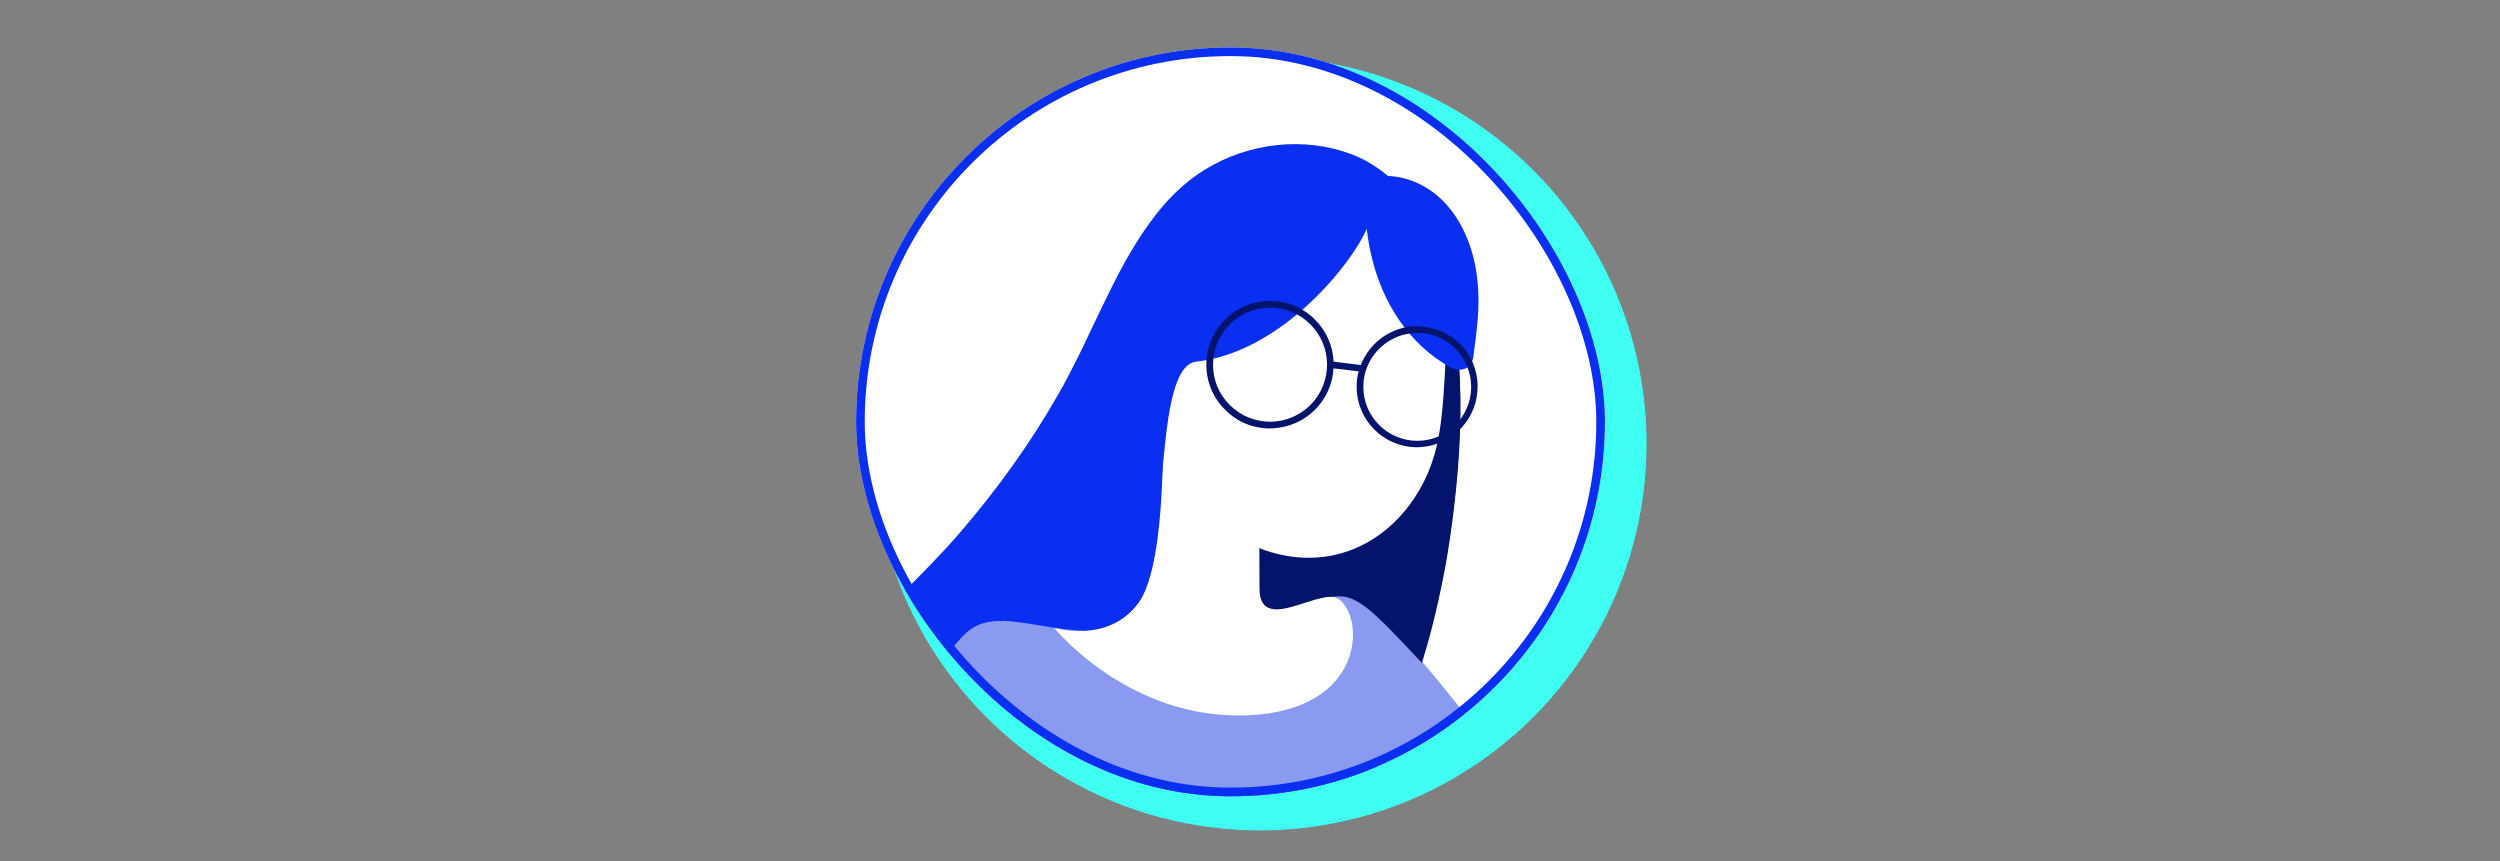 <svg width="238" height="82" viewBox="0 0 238 82" fill="none" xmlns="http://www.w3.org/2000/svg">
<rect x="0" y="0" width="238" height="82" fill="#808080" stroke="none"/>
<circle cx="119.935" cy="42.238" r="36.819" fill="#3FFFF3"/>
<g clip-path="url(#clip0_25544_17925)">
<rect x="81.5" y="4.516" width="71.289" height="71.289" rx="35.645" fill="white"/>
<path d="M146.481 108.645C141.912 106.361 136.19 101.131 132.691 97.456C126.357 90.744 122.476 83.555 119.186 74.934C119.129 74.812 119.625 73.456 119.567 73.334C117.338 67.405 129.412 56.873 131.082 58.427C135.662 62.664 142.68 71.965 146.034 77.154C151.085 84.967 164.417 117.61 146.481 108.645Z" fill="#8A9AF1"/>
<path d="M138.099 50.445C137.917 51.755 137.71 53.043 137.456 54.333C136.085 61.476 133.817 69.026 129.589 74.945C128.041 77.115 126.224 79.112 124.227 80.86C117.519 86.76 109.06 90.189 100.328 91.392C97.003 91.848 93.582 91.862 90.331 91.157C90.091 91.1 89.877 91.066 89.637 91.009C88.583 90.741 87.525 90.402 86.509 89.99C84.959 89.326 83.516 88.467 82.227 87.433C81.978 87.212 81.707 87.015 81.458 86.794C81.308 86.661 81.159 86.528 81.033 86.394C77.403 82.877 75.337 77.874 76.036 72.543C76.51 68.972 78.155 65.663 80.298 62.796C83.578 58.398 87.852 54.838 91.406 50.684C94.94 46.577 98.124 42.161 100.818 37.42C101.524 36.197 102.156 34.908 102.811 33.617C103.715 31.745 104.595 29.851 105.522 27.978C106.827 25.302 108.256 22.714 110.055 20.411C111.371 18.727 112.934 17.218 114.757 16.118C118.903 13.581 124.2 12.961 128.765 14.721C129.127 14.865 129.491 15.033 129.831 15.201C129.953 15.265 130.1 15.351 130.222 15.415C133.835 17.444 136.119 21.348 137.299 25.34C139.658 33.301 139.246 42.3 138.099 50.445Z" fill="#0A2FF1"/>
<path d="M137.312 25.552C139.672 33.536 139.262 42.559 138.115 50.704C137.933 52.014 137.726 53.301 137.471 54.592C136.1 61.735 133.833 69.285 129.604 75.204C128.057 77.374 126.239 79.371 124.242 81.119L118.197 51.128L137.312 25.552Z" fill="#04146C"/>
<path d="M110.332 35.572C109.425 34.894 108.128 34.593 107.182 35.192C106.478 35.635 106.073 36.509 106.077 37.358C106.059 38.209 106.384 39.063 106.859 39.767C108.238 41.857 110.671 42.846 112.978 43.63L112.584 38.13C111.869 37.228 111.24 36.25 110.332 35.572Z" fill="white"/>
<path d="M144.75 122.158C142.367 128.522 95.654 125.065 95.654 125.065C75.719 119.355 92.007 62.182 101.534 63.669C105.974 64.308 126.428 56.874 126.745 56.832C129.004 56.467 130.212 57.598 135.252 62.99C140.293 68.383 147.134 115.794 144.75 122.158Z" fill="#8A9AF1"/>
<path d="M145.096 112.782L144.768 112.801C144.409 110.333 144.1 107.886 143.765 105.417L142.972 99.585L142.564 96.669L142.156 93.754L141.748 90.838L141.317 87.924L140.862 85.012C140.687 84.05 140.534 83.064 140.383 82.1C139.73 78.228 139.006 74.359 138.235 70.493C139.354 74.267 140.241 78.103 141.035 81.967C141.233 82.927 141.408 83.889 141.584 84.874L142.109 87.783L142.588 90.694L143.02 93.608L143.429 96.547L143.792 99.489C144.025 101.442 144.258 103.396 144.445 105.353C144.662 107.829 144.903 110.304 145.096 112.782Z" fill="#3957F1"/>
<path d="M125.603 122.487C112.866 127.739 92.66 126.278 79.626 122.202C76.14 121.113 80.866 70.577 91.995 60.237C95.799 56.706 103.258 63.113 110.741 57.946C112.241 58.968 100.559 74.94 100.38 77.1C99.549 86.645 99.832 96.214 98.317 105.681C106.624 108.85 115.338 111.009 123.813 114.162C123.885 115.385 125.159 118.728 125.603 122.487Z" fill="#8A9AF1"/>
<path d="M124.394 113.64L98.278 104.794C99.421 97.64 101.234 79.345 101.234 79.345L100.331 75.974L94.44 107.383C94.44 107.383 114.573 112.332 123.63 114.63L124.93 122.702L125.748 122.653L124.394 113.64Z" fill="#3957F1"/>
<path d="M108.395 57.377C111.253 53.429 110.659 38.986 110.659 38.986L119.848 39.528L119.904 56.034C119.907 60.474 125.701 55.879 127.396 57.007C129.974 58.697 130.032 67.668 118.729 68.101C107.426 68.534 100.371 59.788 100.371 59.788C100.371 59.788 105.537 61.325 108.395 57.377Z" fill="white"/>
<path d="M137.887 30.879C137.483 34.422 137.602 38.028 136.961 41.562C136.539 43.995 135.563 46.25 134.162 48.104C131.208 52.034 126.425 54.16 120.997 52.568C116.216 51.151 112.472 46.909 111.335 42.04C111.014 40.618 110.836 39.188 110.774 37.751C110.692 35.56 110.844 33.354 111.118 31.189C111.403 28.834 111.293 26.171 112.663 24.201C112.815 23.979 112.992 23.78 113.169 23.58C113.258 23.481 113.37 23.38 113.482 23.279C114.402 22.468 115.503 21.931 116.604 21.393C121.264 19.18 128.444 16.464 133.37 19.148C134.516 19.765 135.515 20.698 136.369 21.97C138.103 24.56 138.229 27.883 137.887 30.879Z" fill="white"/>
<path d="M140.588 26.16C140.218 23.49 139.166 20.86 137.238 18.991C135.51 17.322 133.123 16.471 130.784 16.823C130.705 16.686 130.626 16.549 130.549 16.435C130.114 15.871 129.339 15.539 128.156 15.491C122.832 15.263 116.559 16.556 112.467 20.011C108.824 23.061 106.943 27.588 105.641 31.916C105.266 33.167 104.939 34.414 104.611 35.662C104.269 37.052 105.427 58.663 107.265 58.199C111.913 56.979 109.195 34.941 113.885 34.427C122.21 33.508 128.915 24.75 130.109 21.775C130.344 23.768 130.814 25.724 131.607 27.567C132.484 29.616 133.752 31.501 135.375 33.011C136.199 33.765 137.112 34.443 138.088 34.976C138.283 35.082 138.499 35.14 138.713 35.175C139.046 35.226 139.398 35.181 139.67 35C140.285 34.609 140.266 33.902 140.348 33.283C140.465 32.473 140.561 31.688 140.631 30.881C140.796 29.289 140.797 27.706 140.588 26.16Z" fill="#0A2FF1"/>
<path d="M140.668 36.784C140.684 39.853 138.285 42.381 135.251 42.56C135.133 42.567 135.039 42.573 134.921 42.58C131.735 42.58 129.153 40.017 129.153 36.828C129.146 36.309 129.212 35.833 129.349 35.352L126.948 35.069C126.871 36.562 126.245 37.945 125.198 38.999C124.151 40.053 122.749 40.679 121.267 40.767C121.149 40.774 121.032 40.781 120.914 40.788C119.286 40.79 117.786 40.17 116.632 39.01C115.479 37.874 114.846 36.353 114.844 34.723C114.842 33.094 115.461 31.593 116.62 30.438C117.756 29.284 119.276 28.651 120.904 28.649C122.533 28.647 124.033 29.267 125.187 30.426C126.265 31.496 126.892 32.923 126.958 34.431L129.549 34.75C130.39 32.598 132.47 31.058 134.901 31.056C136.435 31.059 137.886 31.658 138.988 32.727C140.066 33.796 140.671 35.248 140.668 36.784ZM120.895 29.287C120.801 29.293 120.683 29.3 120.589 29.305C119.248 29.385 118.03 29.929 117.071 30.883C116.047 31.912 115.489 33.268 115.482 34.733C115.473 36.174 116.049 37.533 117.077 38.559C118.105 39.584 119.46 40.142 120.924 40.15C122.362 40.135 123.722 39.582 124.747 38.553C125.772 37.524 126.329 36.169 126.337 34.704C126.325 31.705 123.891 29.275 120.895 29.287ZM138.543 33.178C137.566 32.22 136.283 31.682 134.915 31.692C134.821 31.698 134.727 31.704 134.609 31.71C131.928 31.869 129.772 34.123 129.791 36.837C129.793 39.672 132.1 41.968 134.932 41.965C137.764 41.963 140.059 39.654 140.056 36.82C140.045 35.427 139.496 34.137 138.543 33.178Z" fill="#04146C"/>
</g>
<rect x="81.911" y="4.927" width="70.467" height="70.467" rx="35.233" stroke="#0A2FF1" stroke-width="0.823"/>
<defs>
<clipPath id="clip0_25544_17925">
<rect x="81.5" y="4.516" width="71.289" height="71.289" rx="35.645" fill="white"/>
</clipPath>
</defs>
</svg>
